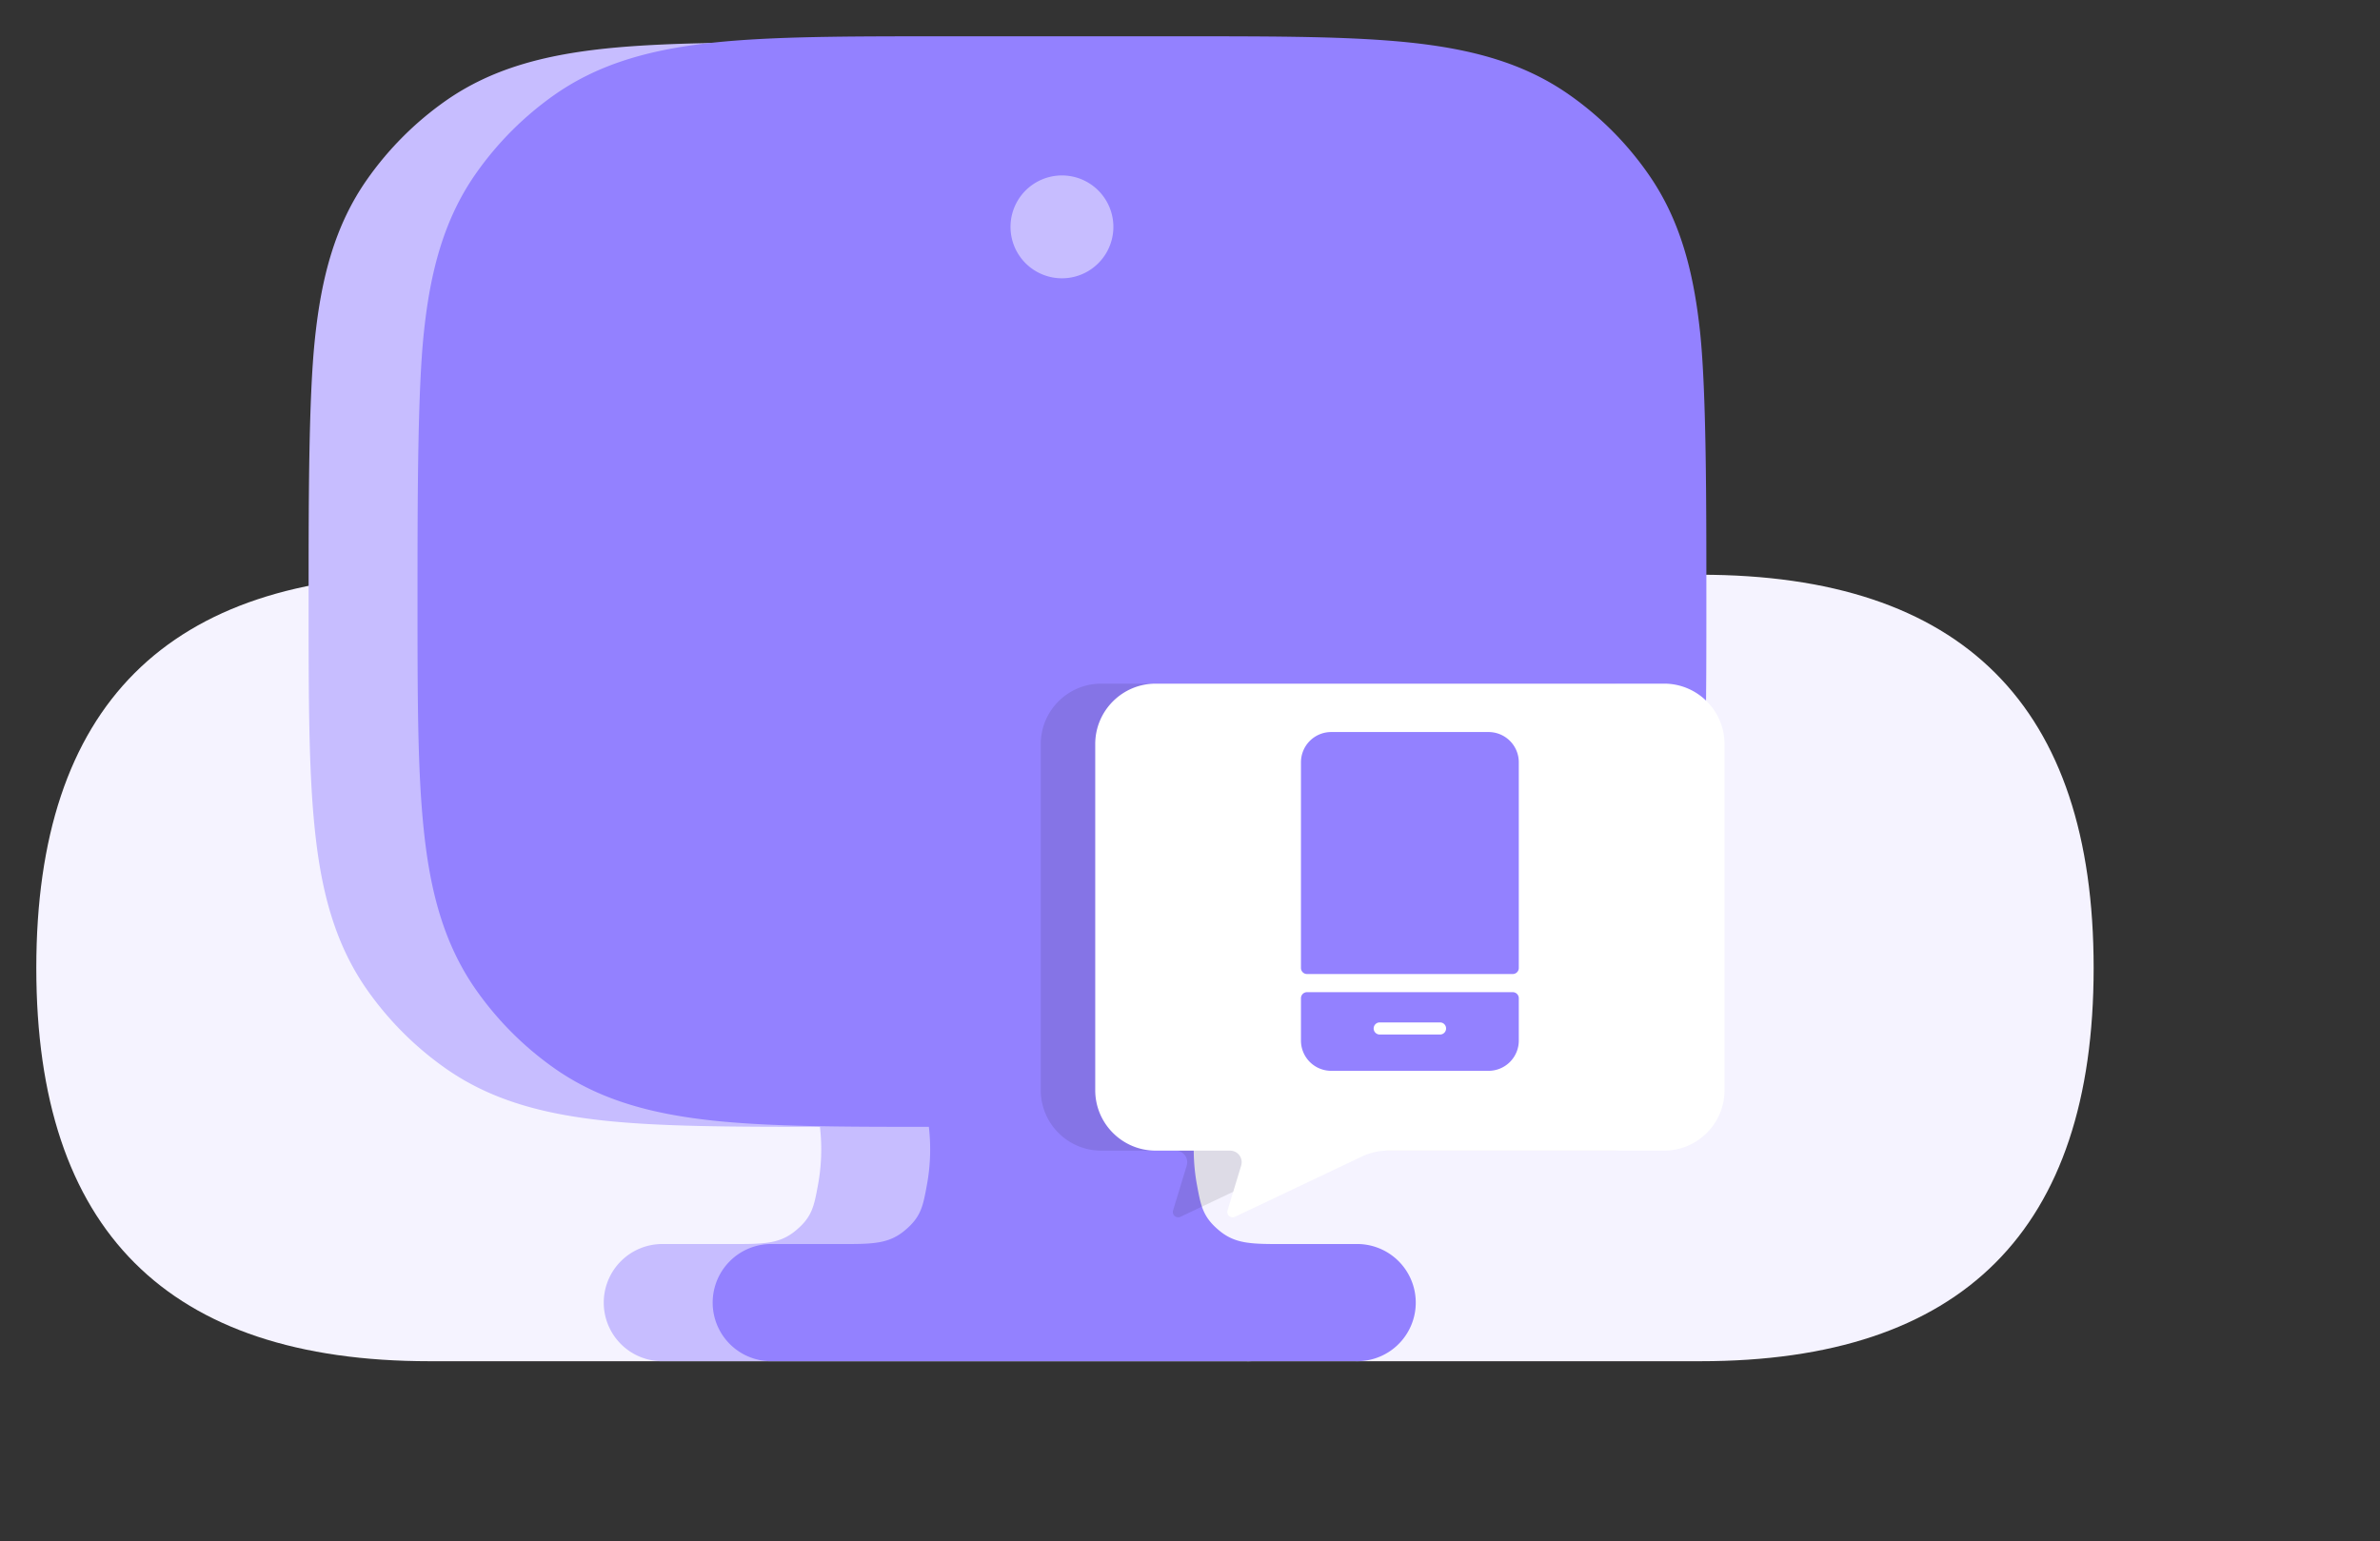 <?xml version="1.0" standalone="no"?><!DOCTYPE svg PUBLIC "-//W3C//DTD SVG 1.1//EN" "http://www.w3.org/Graphics/SVG/1.1/DTD/svg11.dtd"><svg t="1737363351733" class="icon" viewBox="0 0 1581 1024" version="1.1" xmlns="http://www.w3.org/2000/svg" p-id="1248" xmlns:xlink="http://www.w3.org/1999/xlink" width="395.25" height="256"><rect x="0" y="0" width="1581" height="1024" fill="#333333" stroke="none"/><path d="M24.117 381.86m261.273 0l844.112 0q261.273 0 261.273 261.273l0 0q0 261.273-261.273 261.273l-844.112 0q-261.273 0-261.273-261.273l0 0q0-261.273 261.273-261.273Z" fill="#F5F3FF" p-id="1249"></path><path d="M553.082 28.137h160.06c61.877 0 111.495 0 151.072 4.144 40.807 4.321 75.48 13.425 105.659 34.56a212.865 212.865 0 0 1 52.536 52.536c21.247 30.239 30.296 64.916 34.617 105.663C1061.169 264.673 1061.169 334.332 1061.169 396.274v4.434c0 61.877 0 111.499-4.144 151.076-4.321 40.746-13.425 75.423-34.556 105.663a213.982 213.982 0 0 1-52.54 52.54c-30.235 21.187-64.908 30.296-105.655 34.556-37.828 4.028-84.701 4.204-142.783 4.204a130.098 130.098 0 0 0 1.286 38.528c2.625 14.185 3.967 21.308 14.768 30.296 10.797 8.992 21.481 8.992 42.728 8.992h47.399a38.889 38.889 0 0 1 28.503 10.845 38.93 38.93 0 0 1 8.831 43.311 38.95 38.95 0 0 1-37.334 23.659h-389.176a38.926 38.926 0 0 1-37.43-38.91 38.93 38.93 0 0 1 37.43-38.906h47.399c21.304 0 31.932 0 42.728-8.992 10.857-8.988 12.143-16.11 14.768-30.356 2.339-12.706 2.774-25.693 1.286-38.528-58.023 0-104.899-0.117-142.723-4.084-40.746-4.321-75.419-13.429-105.659-34.56a214.051 214.051 0 0 1-52.536-52.54c-21.191-30.296-30.296-64.972-34.556-105.719C204.999 512.147 204.999 462.645 204.999 400.708v-4.434c0-61.942 0-131.601 4.204-171.178 4.261-40.803 13.365-75.48 34.496-105.659a214.147 214.147 0 0 1 52.536-52.596c30.356-21.191 65.029-30.239 105.775-34.56C441.587 28.137 491.148 28.137 553.082 28.137z" fill="#C7BDFF" p-id="1250"></path><path d="M625.434 24.117h160.06c61.877 0 111.495 0 151.072 4.144 40.807 4.321 75.48 13.425 105.659 34.56a212.865 212.865 0 0 1 52.536 52.536c21.247 30.239 30.296 64.916 34.617 105.663C1133.521 260.654 1133.521 334.332 1133.521 396.274v4.434c0 61.877 0 111.499-4.144 151.076-4.321 40.746-13.425 75.423-34.556 105.663a213.982 213.982 0 0 1-52.54 52.54c-30.235 21.187-64.908 30.296-105.655 34.556-37.828 4.028-84.701 4.204-142.783 4.204a130.098 130.098 0 0 0 1.286 38.528c2.625 14.185 3.967 21.308 14.768 30.296 10.797 8.992 21.481 8.992 42.728 8.992h47.399a38.889 38.889 0 0 1 28.503 10.845 38.93 38.93 0 0 1 8.831 43.311 38.95 38.95 0 0 1-37.334 23.659h-389.176a38.926 38.926 0 0 1-37.43-38.91 38.93 38.93 0 0 1 37.43-38.906h47.399c21.304 0 31.932 0 42.728-8.992 10.857-8.988 12.143-16.11 14.768-30.356 2.339-12.706 2.774-25.693 1.286-38.528-58.023 0-104.899-0.117-142.723-4.084-40.746-4.321-75.419-13.429-105.659-34.56a214.051 214.051 0 0 1-52.536-52.54c-21.191-30.296-30.296-64.972-34.556-105.719C277.351 512.147 277.351 462.645 277.351 400.708v-4.434c0-61.942 0-135.621 4.204-175.197 4.261-40.803 13.365-75.48 34.496-105.659a214.147 214.147 0 0 1 52.536-52.596c30.356-21.191 65.029-30.239 105.775-34.56C513.939 24.117 563.501 24.117 625.434 24.117z" fill="#9381FF" p-id="1251"></path><path d="M739.602 150.734a34.166 34.166 0 1 1-68.333 0 34.166 34.166 0 0 1 68.333 0z" fill="#C7BDFF" p-id="1252"></path><path d="M691.368 494.408c0-22.2 17.996-40.196 40.196-40.196h337.645c22.2 0 40.196 17.996 40.196 40.196v229.896c0 22.2-17.996 40.196-40.196 40.196h-183.393c-5.965 0-11.854 1.326-17.24 3.883l-84.407 40.071a3.541 3.541 0 0 1-4.896-4.277l6.029-19.837 3.015-9.92a7.681 7.681 0 0 0-7.352-9.92H731.563c-22.2 0-40.196-17.996-40.196-40.196V494.408z" fill="#000000" opacity=".1" p-id="1253"></path><path d="M727.544 494.408c0-22.2 17.996-40.196 40.196-40.196h337.645c22.2 0 40.196 17.996 40.196 40.196v229.896c0 22.2-17.996 40.196-40.196 40.196h-183.393c-5.965 0-11.854 1.326-17.24 3.883l-84.407 40.071a3.541 3.541 0 0 1-4.896-4.277l6.029-19.837 3.015-9.92a7.681 7.681 0 0 0-7.352-9.92H767.74c-22.2 0-40.196-17.996-40.196-40.196V494.408z" fill="#FFFFFF" p-id="1254"></path><path d="M864.209 506.467a20.098 20.098 0 0 1 20.098-20.098h104.509a20.098 20.098 0 0 1 20.098 20.098v136.666a4.02 4.02 0 0 1-4.02 4.02h-136.666a4.02 4.02 0 0 1-4.02-4.02v-136.666z" fill="#9381FF" p-id="1255"></path><path d="M884.307 711.465a20.098 20.098 0 0 1-20.098-20.098v-28.137a4.02 4.02 0 0 1 4.02-4.02h136.666a4.02 4.02 0 0 1 4.02 4.02v28.137a20.098 20.098 0 0 1-20.098 20.098h-104.509z m32.157-32.157a4.02 4.02 0 0 0 0 8.039h40.196a4.02 4.02 0 0 0 0-8.039h-40.196z" fill="#9381FF" p-id="1256"></path></svg>